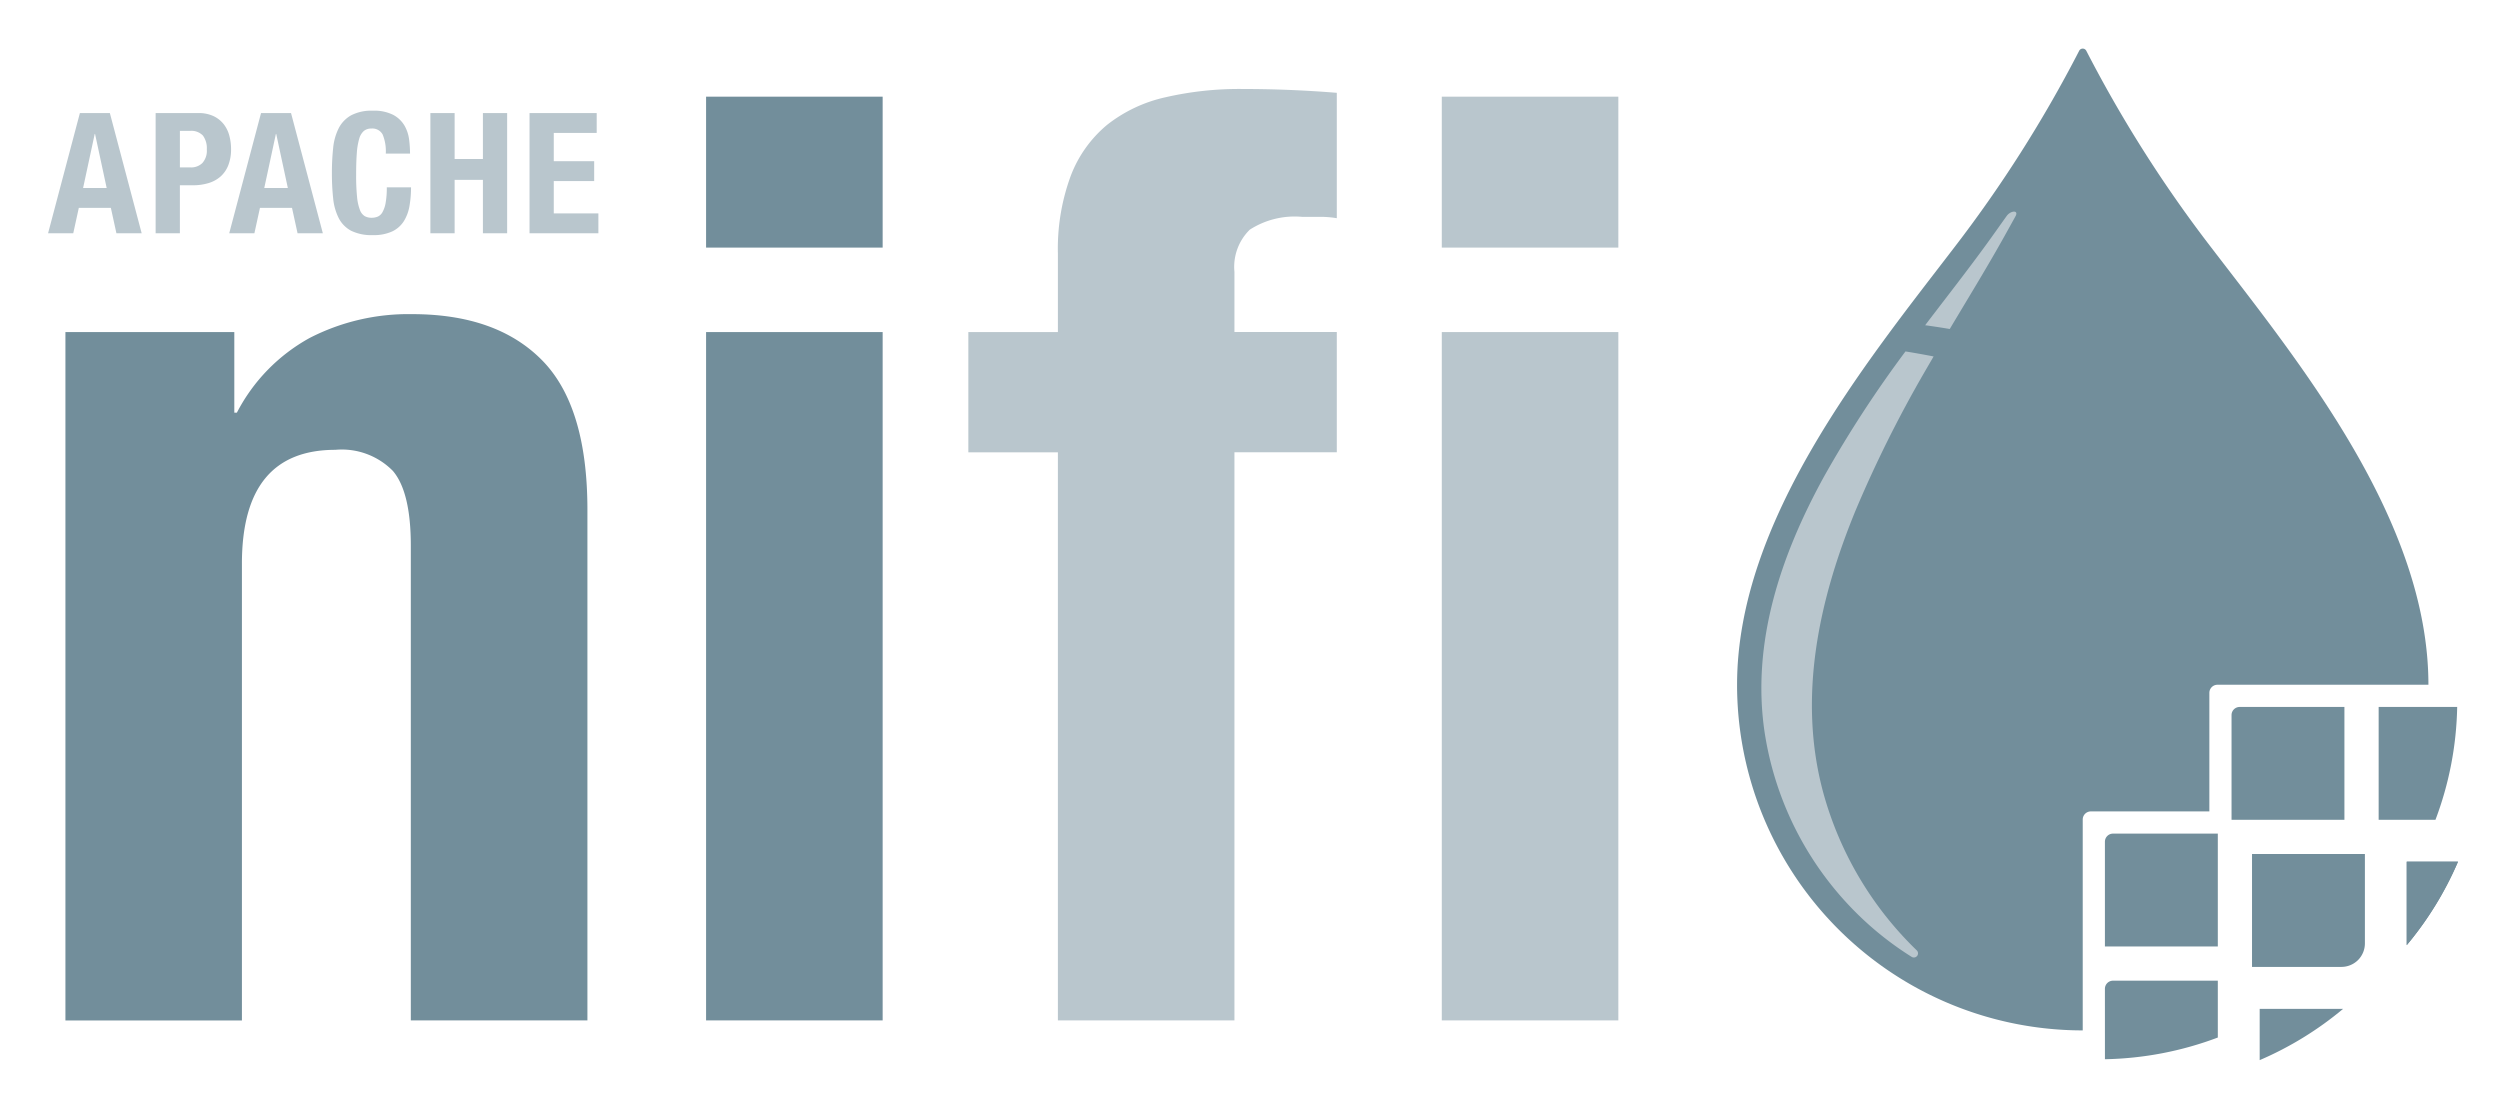 <svg xmlns="http://www.w3.org/2000/svg" viewBox="1985.40 328.40 187.20 82.20"><title>Apache Nifi logo</title><defs><style>.a{fill:#728e9b}.b{fill:#b9c6cd}</style></defs><g><g><g><path d="M2002.945 353.265v6.036h.192a13.416 13.416 0 0 1 5.461-5.6 16.158 16.158 0 0 1 7.664-1.778q6.323 0 9.724 3.449t3.4 11.209v38.227h-13.224v-35.544q0-4.024-1.341-5.6a5.361 5.361 0 0 0-4.312-1.581q-6.995 0-6.994 8.527v34.2h-13.216v-51.545zm35.326-17.629h13.222v11.305h-13.222zm0 17.629h13.222v51.544h-13.222z" class="a"/></g><g><path d="M2141.354 405.556a25.882 25.882 0 0 1-25.882-25.883c0-12.3 9.641-24.1 16.236-32.707a96.88 96.88 0 0 0 9.378-14.759.3.3 0 0 1 .538 0 96.853 96.853 0 0 0 9.379 14.76c6.593 8.607 16.237 20.4 16.237 32.707h-15.795a.608.608 0 0 0-.608.608v8.876h-8.874a.608.608 0 0 0-.608.608v15.79z" class="a"/><path d="M2151.47 399.272v-8.451h-7.846a.608.608 0 0 0-.608.608v7.844zm-8.453 8.443a25.24 25.24 0 0 0 8.453-1.625v-4.257h-7.846a.608.608 0 0 0-.608.608zm17.933-17.927v-8.451h-7.844a.608.608 0 0 0-.608.608v7.843h8.451zm1.016 10.504l.01-.01a1.774 1.774 0 0 0 .508-1.254v-6.679h-8.453v8.453h6.678a1.774 1.774 0 0 0 1.257-.51zm-7.361 7.491a25.274 25.274 0 0 0 6.249-3.841h-6.249zm13.162-17.995a25.17 25.17 0 0 0 1.627-8.451h-5.88v8.451zm-2.151 9.385a25.244 25.244 0 0 0 3.839-6.25h-3.839z" class="a"/><path d="M2165.616 399.173a25.244 25.244 0 0 0 3.839-6.25h-3.839z" class="a"/></g></g><g><g><path d="M1993.626 336.866l2.382 9h-1.891l-.416-1.9h-2.4l-.416 1.9H1989l2.382-9zm-.239 5.609l-.87-4.046h-.025l-.87 4.046zm6.844-5.609a2.617 2.617 0 0 1 1.166.233 2.125 2.125 0 0 1 .763.612 2.382 2.382 0 0 1 .416.863 3.914 3.914 0 0 1 .126.99 3.237 3.237 0 0 1-.208 1.21 2.19 2.19 0 0 1-.58.844 2.425 2.425 0 0 1-.9.492 3.964 3.964 0 0 1-1.173.163h-.971v3.593h-1.816v-9zm-.555 4.071a1.2 1.2 0 0 0 .876-.328 1.377 1.377 0 0 0 .334-1.021 1.6 1.6 0 0 0-.289-1.034 1.189 1.189 0 0 0-.97-.353h-.756v2.735zm7.516-4.071l2.382 9h-1.893l-.416-1.9h-2.4l-.416 1.9h-1.885l2.382-9zm-.239 5.609l-.87-4.046h-.025l-.87 4.046zm7.101-4.001a.872.872 0 0 0-.851-.448.851.851 0 0 0-.561.183 1.212 1.212 0 0 0-.347.592 5.052 5.052 0 0 0-.177 1.071q-.051.662-.05 1.62a15.647 15.647 0 0 0 .069 1.652 3.643 3.643 0 0 0 .214.977.9.9 0 0 0 .365.466 1.053 1.053 0 0 0 .511.12 1.221 1.221 0 0 0 .448-.082.76.76 0 0 0 .359-.328 2.143 2.143 0 0 0 .24-.693 6.334 6.334 0 0 0 .089-1.178h1.815a8.1 8.1 0 0 1-.114 1.386 3.144 3.144 0 0 1-.422 1.147 2.1 2.1 0 0 1-.87.769 3.294 3.294 0 0 1-1.456.277 3.424 3.424 0 0 1-1.626-.328 2.21 2.21 0 0 1-.927-.946 4.163 4.163 0 0 1-.416-1.475 17.308 17.308 0 0 1-.094-1.891 17.362 17.362 0 0 1 .094-1.884 4.18 4.18 0 0 1 .416-1.481 2.324 2.324 0 0 1 .927-.964 3.272 3.272 0 0 1 1.626-.347 3.143 3.143 0 0 1 1.532.315 2.145 2.145 0 0 1 .839.8 2.776 2.776 0 0 1 .347 1.046 8.668 8.668 0 0 1 .07 1.052h-1.816a3.279 3.279 0 0 0-.234-1.428zm5.388-1.608v3.441h2.118v-3.441h1.815v9h-1.815v-4h-2.118v4h-1.815v-9zm10.639 1.488h-3.215v2.118h3.025v1.487h-3.025v2.42h3.34v1.487h-5.155v-9h5.029v1.488z" class="b"/></g><g><path d="M2057.91 362.27v-9.006h6.706v-5.843a15.765 15.765 0 0 1 .958-5.844 9.221 9.221 0 0 1 2.73-3.832 10.847 10.847 0 0 1 4.359-2.06 24.587 24.587 0 0 1 5.748-.622q3.543 0 7.089.287v9.389a7.3 7.3 0 0 0-1.341-.1h-1.246a6.212 6.212 0 0 0-3.928.958 3.9 3.9 0 0 0-1.15 3.161v4.5h7.665v9.007h-7.665v42.542h-13.22V362.27zm35.451-26.634h13.221v11.305h-13.221zm0 17.628h13.221v51.544h-13.221z" class="b"/></g><g><path d="M2135.659 344.573c-.478.667-.948 1.339-1.428 2-1.516 2.092-3.113 4.123-4.676 6.18q.918.127 1.843.282c1.3-2.183 2.632-4.352 3.881-6.567.35-.62.693-1.246 1.039-1.87.274-.489-.362-.44-.659-.025zm-6.171 11.725c.23-.4.468-.8.7-1.207-.7-.136-1.4-.262-2.1-.374h-.007a86.66 86.66 0 0 0-6.06 9.3c-3.254 5.9-5.511 12.495-4.474 19.3a24.215 24.215 0 0 0 8.069 14.569 23.849 23.849 0 0 0 2.93 2.165.311.311 0 0 0 .381-.487 25.957 25.957 0 0 1-7-11.805c-1.937-7.144-.327-14.465 2.431-21.165a91.737 91.737 0 0 1 5.13-10.296z" class="b"/></g></g></g></svg>